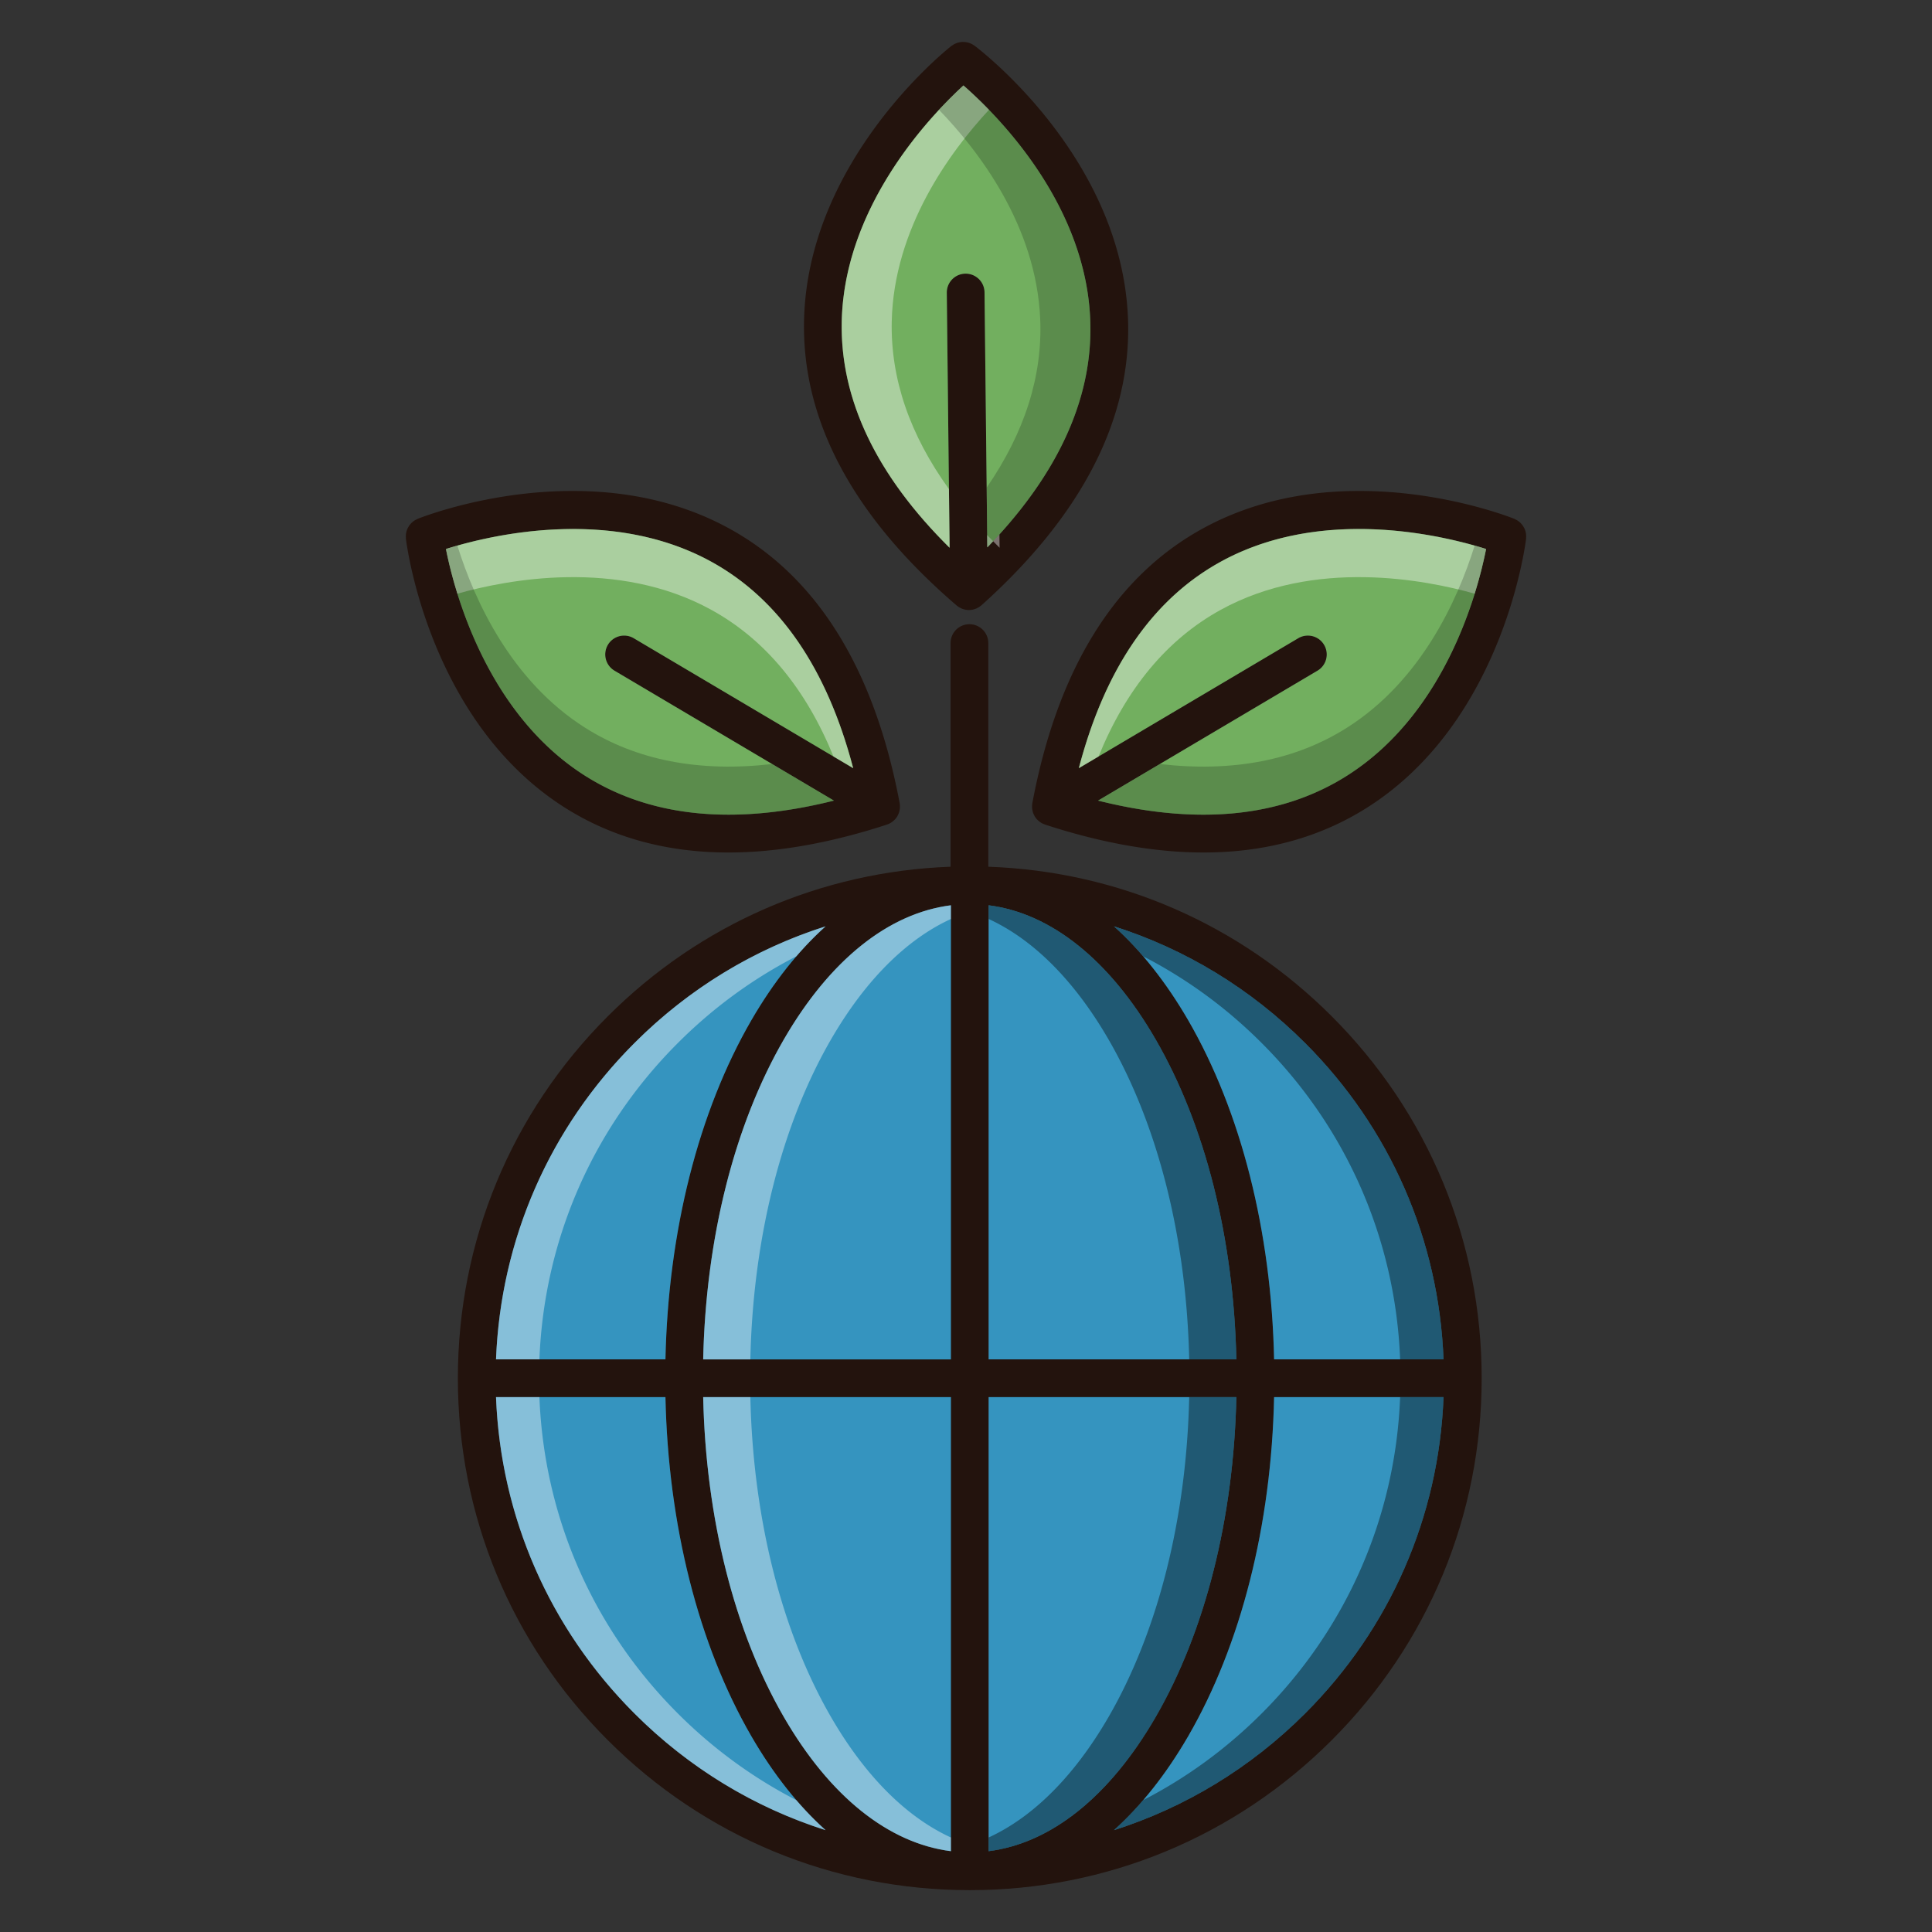 <?xml version="1.0" standalone="no"?><!DOCTYPE svg PUBLIC "-//W3C//DTD SVG 1.1//EN" "http://www.w3.org/Graphics/SVG/1.1/DTD/svg11.dtd"><svg t="1625811853110" class="icon" viewBox="0 0 1024 1024" version="1.1" xmlns="http://www.w3.org/2000/svg" p-id="41148" xmlns:xlink="http://www.w3.org/1999/xlink" width="200" height="200"><rect x="0" y="0" width="1024" height="1024" fill="#333333" stroke="none"/><defs><style type="text/css"></style></defs><path d="M705.84 538.64c-48.92-48.92-113.24-76.84-182.02-79.26v-118.54c0-5.52-4.48-10-10-10s-10 4.48-10 10v118.54c-68.64 2.52-132.82 30.42-181.66 79.26-51.26 51.22-79.48 119.36-79.48 191.86 0 72.48 28.22 140.62 79.48 191.84 51.24 51.24 119.38 79.48 191.84 79.48 72.44 0 140.56-28.24 191.84-79.48 51.24-51.22 79.48-119.36 79.48-191.84 0-72.5-28.24-140.64-79.48-191.86z m-369.54 14.16c28.84-28.86 63.48-49.82 101.28-61.82-14.38 12.9-27.64 29.58-39.32 49.72-28.08 48.48-44.12 112-45.56 179.8h-89.8c2.46-63.4 28.3-122.64 73.4-167.7z m0 355.4c-45.1-45.08-70.94-104.32-73.4-167.7h89.8c1.44 67.78 17.48 131.3 45.56 179.78 11.68 20.16 24.94 36.82 39.32 49.74-37.8-12.02-72.44-32.98-101.28-61.82zM504 981.16c-33.04-4.18-64.12-28.98-88.44-70.92-26.36-45.5-41.44-105.46-42.86-169.74H504v240.66z m0-260.66h-131.3c1.42-64.3 16.5-124.26 42.86-169.76 24.32-41.94 55.4-66.74 88.44-70.92v240.68z m187.7-167.7c45.1 45.08 70.94 104.3 73.4 167.7h-89.8c-1.44-67.8-17.48-131.32-45.56-179.8-11.7-20.14-24.94-36.82-39.32-49.72 37.8 12 72.42 32.96 101.28 61.82zM524 479.82c33.04 4.18 64.12 28.98 88.42 70.92 26.38 45.5 41.46 105.46 42.88 169.76H524V479.82z m0 501.34V740.5h131.3c-1.42 64.28-16.5 124.24-42.88 169.74-24.3 41.94-55.38 66.74-88.42 70.92z m167.7-72.96c-28.86 28.84-63.5 49.8-101.28 61.82 14.38-12.92 27.62-29.58 39.32-49.74 28.08-48.48 44.12-112 45.56-179.78h89.8c-2.46 63.38-28.3 122.62-73.4 167.7z" fill="#23130D" p-id="41149"></path><path d="M765.1 740.5c-2.46 63.38-28.3 122.62-73.4 167.7-28.86 28.84-63.5 49.8-101.28 61.82 14.38-12.92 27.62-29.58 39.32-49.74 28.08-48.48 44.12-112 45.56-179.78h89.8zM765.1 720.5h-89.8c-1.44-67.8-17.48-131.32-45.56-179.8-11.7-20.14-24.94-36.82-39.32-49.72 37.8 12 72.42 32.96 101.28 61.82 45.1 45.08 70.94 104.3 73.4 167.7z" fill="#3594BF" p-id="41150"></path><path d="M655.3 720.5H524V479.82c33.04 4.18 64.12 28.98 88.42 70.92 26.38 45.5 41.46 105.46 42.88 169.76zM655.3 740.5c-1.42 64.28-16.5 124.24-42.88 169.74-24.3 41.94-55.38 66.74-88.42 70.92V740.5h131.3zM504 740.5v240.66c-33.04-4.18-64.12-28.98-88.44-70.92-26.36-45.5-41.44-105.46-42.86-169.74H504z" fill="#3594BF" p-id="41151"></path><path d="M437.58 970.02c-37.8-12.02-72.44-32.98-101.28-61.82-45.1-45.08-70.94-104.32-73.4-167.7h89.8c1.44 67.78 17.48 131.3 45.56 179.78 11.68 20.16 24.94 36.82 39.32 49.74zM437.58 490.98c-14.38 12.9-27.64 29.58-39.32 49.72-28.08 48.48-44.12 112-45.56 179.8h-89.8c2.46-63.4 28.3-122.64 73.4-167.7 28.84-28.86 63.48-49.82 101.28-61.82z" fill="#3594BF" p-id="41152"></path><path d="M504 479.82v240.68h-131.3c1.42-64.3 16.5-124.26 42.86-169.76 24.32-41.94 55.4-66.74 88.44-70.92z" fill="#3594BF" p-id="41153"></path><path d="M437.58 970.02c-37.8-12.02-72.44-32.98-101.28-61.82-45.1-45.08-70.94-104.32-73.4-167.7h23c2.46 63.38 28.3 122.62 73.4 167.7 18.72 18.72 39.88 34.12 62.76 45.9a175.2 175.2 0 0 0 15.52 15.92zM437.58 490.98c-5.32 4.8-10.52 10.1-15.52 15.9-22.88 11.78-44.04 27.18-62.76 45.92-45.1 45.06-70.94 104.3-73.4 167.7h-23c2.46-63.4 28.3-122.64 73.4-167.7 28.84-28.86 63.48-49.82 101.28-61.82zM504 973.9v7.26c-33.04-4.18-64.12-28.98-88.44-70.92-26.36-45.5-41.44-105.46-42.86-169.74h25c1.42 64.28 16.5 124.24 42.86 169.74 18.08 31.16 39.88 52.86 63.44 63.66zM504 479.82v7.26c-23.56 10.8-45.36 32.5-63.44 63.66-26.36 45.5-41.44 105.46-42.86 169.76h-25c1.42-64.3 16.5-124.26 42.86-169.76 24.32-41.94 55.4-66.74 88.44-70.92z" fill="#FFFFFF" opacity=".4" p-id="41154"></path><path d="M590.42 970.02c37.8-12.02 72.44-32.98 101.28-61.82 45.1-45.08 70.94-104.32 73.4-167.7h-23c-2.46 63.38-28.3 122.62-73.4 167.7-18.72 18.72-39.88 34.12-62.76 45.9a175.2 175.2 0 0 1-15.52 15.92zM590.42 490.98c5.32 4.8 10.52 10.1 15.52 15.9 22.88 11.78 44.04 27.18 62.76 45.92 45.1 45.06 70.94 104.3 73.4 167.7h23c-2.46-63.4-28.3-122.64-73.4-167.7-28.84-28.86-63.48-49.82-101.28-61.82zM524 973.9v7.26c33.04-4.18 64.12-28.98 88.44-70.92 26.36-45.5 41.44-105.46 42.86-169.74h-25c-1.42 64.28-16.5 124.24-42.86 169.74-18.08 31.16-39.88 52.86-63.44 63.66zM524 479.82v7.26c23.56 10.8 45.36 32.5 63.44 63.66 26.36 45.5 41.44 105.46 42.86 169.76h25c-1.42-64.3-16.5-124.26-42.86-169.76-24.32-41.94-55.4-66.74-88.44-70.92z" opacity=".4" p-id="41155"></path><path d="M476.96 426.7c-0.02-0.24-0.06-0.46-0.1-0.68-0.02-0.12 0-0.22-0.02-0.34-13.36-71.04-43.76-120.02-90.34-145.56-74.26-40.74-161.48-6.58-165.14-5.12-0.24 0.1-0.42 0.24-0.64 0.34-0.3 0.14-0.58 0.28-0.86 0.44-0.3 0.2-0.58 0.4-0.86 0.62-0.22 0.18-0.46 0.34-0.68 0.54-0.26 0.24-0.5 0.52-0.74 0.78-0.18 0.22-0.38 0.44-0.54 0.66-0.2 0.28-0.38 0.56-0.54 0.86-0.16 0.26-0.32 0.54-0.46 0.82-0.12 0.28-0.24 0.58-0.34 0.88-0.12 0.3-0.22 0.62-0.3 0.94-0.08 0.3-0.12 0.6-0.18 0.92-0.04 0.32-0.1 0.66-0.1 1-0.02 0.32 0 0.64 0.02 0.98 0 0.24-0.02 0.48 0 0.72 0.48 3.92 12.48 96.82 83.9 142.34 25.1 15.98 54.2 24 87.04 24 25.76 0 53.82-4.94 84.04-14.8 0.06-0.02 0.1-0.06 0.16-0.08 0.16-0.06 0.32-0.1 0.48-0.16 0.06-0.04 0.12-0.06 0.16-0.08 0.36-0.16 0.7-0.32 1.02-0.5a0.42 0.42 0 0 0 0.12-0.08c0.08-0.04 0.18-0.1 0.26-0.16l0.36-0.24c0.24-0.16 0.48-0.34 0.7-0.54 0.1-0.08 0.22-0.16 0.32-0.26s0.2-0.18 0.3-0.28c0.06-0.04 0.1-0.1 0.14-0.14 0.26-0.26 0.5-0.54 0.74-0.82 0.04-0.06 0.06-0.1 0.1-0.16l0.12-0.18c0.1-0.14 0.2-0.26 0.28-0.4 0.08-0.12 0.16-0.22 0.24-0.34 0.04-0.08 0.08-0.18 0.12-0.28 0.1-0.18 0.2-0.38 0.3-0.56 0.1-0.22 0.18-0.46 0.28-0.68 0.08-0.2 0.14-0.38 0.2-0.58 0.06-0.18 0.12-0.36 0.16-0.56 0.06-0.24 0.1-0.48 0.16-0.72 0.02-0.2 0.06-0.4 0.08-0.62 0.04-0.2 0.04-0.4 0.06-0.6v-0.7c0-0.22 0-0.42-0.02-0.62z m-151.26-71.22L442 424.34c-52.92 13.26-97.3 8.82-132.1-13.3-52.14-33.16-69.1-97.66-73.54-120.06 21.78-6.88 86.5-23.04 140.64 6.74 36.14 19.86 61.36 56.62 75.2 109.42l-116.32-68.88a10.012 10.012 0 0 0-13.7 3.52 10.008 10.008 0 0 0 3.52 13.7z" fill="#23130D" p-id="41156"></path><path d="M325.7 355.48L442 424.34c-52.92 13.26-97.3 8.82-132.1-13.3-52.14-33.16-69.1-97.66-73.54-120.06 21.78-6.88 86.5-23.04 140.64 6.74 36.14 19.86 61.36 56.62 75.2 109.42l-116.32-68.88a10.012 10.012 0 0 0-13.7 3.52 10.008 10.008 0 0 0 3.52 13.7z" fill="#72AF5F" p-id="41157"></path><path d="M452.2 407.14l-10.44-6.18c-14.7-36.08-36.36-62.12-64.76-77.74-49.78-27.38-108.52-15.92-134.58-8.56-3.04-9.78-4.94-18.06-6.06-23.68 21.78-6.88 86.5-23.04 140.64 6.74 36.14 19.86 61.36 56.62 75.2 109.42z" fill="#FFFFFF" opacity=".4" p-id="41158"></path><path d="M442 424.374c-52.92 13.26-97.3 8.82-132.1-13.3-52.14-33.16-69.1-97.66-73.54-120.06 1.76-0.56 3.78-1.16 6.06-1.82 9.12 29.14 28.44 71.54 67.48 96.38 27.34 17.38 60.62 23.84 99.3 19.38l32.8 19.42z" opacity=".2" p-id="41159"></path><path d="M808.78 282.84a8.42 8.42 0 0 0-0.18-0.98c-0.08-0.3-0.18-0.6-0.28-0.9-0.12-0.3-0.22-0.62-0.36-0.92-0.14-0.26-0.28-0.52-0.44-0.78-0.18-0.3-0.36-0.6-0.56-0.88-0.16-0.22-0.36-0.44-0.54-0.66-0.24-0.26-0.48-0.52-0.74-0.78-0.22-0.2-0.46-0.36-0.68-0.54-0.28-0.22-0.56-0.42-0.86-0.62-0.28-0.16-0.56-0.3-0.86-0.44-0.22-0.1-0.4-0.24-0.64-0.34-3.66-1.46-90.88-35.62-165.14 5.12-46.58 25.54-76.98 74.52-90.34 145.56-0.02 0.12-0.02 0.24-0.04 0.36-0.02 0.22-0.06 0.46-0.08 0.7-0.02 0.16-0.02 0.34-0.02 0.52 0 0.26-0.02 0.52 0 0.76 0.02 0.22 0.02 0.44 0.06 0.64 0.02 0.18 0.04 0.36 0.08 0.52 0.04 0.26 0.08 0.52 0.16 0.78a6.654 6.654 0 0 0 0.34 1.1c0.1 0.24 0.18 0.48 0.3 0.72 0.1 0.2 0.2 0.4 0.32 0.6 0.04 0.08 0.06 0.16 0.1 0.24 0.06 0.1 0.14 0.2 0.2 0.3 0.12 0.16 0.22 0.32 0.34 0.48 0 0.02 0.02 0.02 0.02 0.02 0.06 0.1 0.12 0.2 0.2 0.3 0.2 0.26 0.42 0.48 0.64 0.72 0.08 0.08 0.16 0.16 0.22 0.24 0.1 0.08 0.18 0.16 0.28 0.24 0.12 0.1 0.24 0.2 0.36 0.32 0.22 0.16 0.42 0.34 0.64 0.48 0.14 0.1 0.28 0.18 0.42 0.28 0.06 0.02 0.12 0.06 0.18 0.1 0.06 0.04 0.12 0.1 0.2 0.14 0.3 0.16 0.62 0.3 0.94 0.44 0.08 0.04 0.14 0.08 0.22 0.12 0.14 0.06 0.3 0.1 0.44 0.14 0.08 0.02 0.14 0.06 0.2 0.1 30.22 9.86 58.28 14.8 84.04 14.8 32.82 0 61.94-8.02 87.04-24.02 71.42-45.5 83.42-138.4 83.9-142.32 0.02-0.22 0-0.44 0-0.64 0.02-0.36 0.04-0.72 0.02-1.08 0-0.32-0.06-0.62-0.1-0.94z m-94.56 128.12c-34.82 22.2-79.24 26.66-132.22 13.38l116.3-68.86a9.984 9.984 0 0 0 3.5-13.7c-2.8-4.76-8.94-6.32-13.7-3.52l-116.3 68.88c13.84-52.8 39.06-89.56 75.2-109.42 54.16-29.8 118.88-13.62 140.66-6.74-4.4 22.36-21.22 86.7-73.44 119.98z" fill="#23130D" p-id="41160"></path><path d="M787.66 290.98c-4.4 22.36-21.22 86.7-73.44 119.98-34.82 22.2-79.24 26.66-132.22 13.38l116.3-68.86a9.984 9.984 0 0 0 3.5-13.7c-2.8-4.76-8.94-6.32-13.7-3.52l-116.3 68.88c13.84-52.8 39.06-89.56 75.2-109.42 54.16-29.8 118.88-13.62 140.66-6.74z" fill="#72AF5F" p-id="41161"></path><path d="M597.82 168.02c-3.72-84.6-78.16-141.44-81.32-143.82-0.18-0.12-0.36-0.2-0.54-0.32-0.3-0.2-0.62-0.4-0.96-0.58-0.26-0.14-0.54-0.24-0.82-0.36-0.32-0.12-0.64-0.24-0.96-0.34-0.3-0.08-0.62-0.14-0.92-0.2-0.32-0.06-0.66-0.12-0.98-0.14-0.3-0.04-0.6-0.02-0.9-0.02-0.34 0-0.68 0-1.04 0.04-0.28 0.04-0.56 0.08-0.84 0.14-0.36 0.08-0.7 0.14-1.04 0.26-0.28 0.08-0.56 0.2-0.82 0.32-0.32 0.12-0.64 0.26-0.94 0.42-0.3 0.16-0.56 0.34-0.84 0.52-0.2 0.14-0.4 0.24-0.6 0.38-3.1 2.46-76.3 60.9-78.14 145.58-1.16 53.1 26.04 103.92 80.88 151.02 0.14 0.12 0.28 0.2 0.42 0.3s0.28 0.22 0.42 0.34c0.12 0.08 0.24 0.14 0.36 0.22 0.3 0.18 0.62 0.34 0.94 0.5 0.16 0.08 0.3 0.18 0.46 0.24 0.08 0.04 0.16 0.06 0.24 0.1 0.4 0.16 0.82 0.28 1.24 0.38 0.16 0.04 0.28 0.1 0.44 0.12 0.02 0.02 0.06 0.02 0.1 0.02 0.62 0.12 1.26 0.2 1.9 0.2h0.1c0.08 0 0.14-0.02 0.2-0.04 0.56 0 1.1-0.06 1.64-0.16 0.16-0.04 0.3-0.08 0.44-0.12l0.22-0.06c0.4-0.12 0.8-0.24 1.18-0.4 0.08-0.02 0.16-0.04 0.24-0.08 0.18-0.08 0.34-0.18 0.52-0.28 0.3-0.16 0.6-0.32 0.9-0.5l0.36-0.24c0.16-0.12 0.3-0.26 0.46-0.38 0.14-0.1 0.28-0.18 0.42-0.3 53.8-48.3 79.9-99.68 77.58-152.76z m-74.52 122.08l-1.48-135.16a9.996 9.996 0 0 0-10-9.9h-0.1a10.004 10.004 0 0 0-9.9 10.1l1.48 135.18c-38.8-38.38-58.02-78.62-57.16-119.86 1.3-61.8 47.68-109.76 64.5-125.16 17.14 14.96 64.48 61.7 67.18 123.6 1.82 41.24-16.52 81.94-54.52 121.2z" fill="#23130D" p-id="41162"></path><path d="M523.3 290.1l-1.48-135.16a9.996 9.996 0 0 0-10-9.9h-0.1a10.004 10.004 0 0 0-9.9 10.1l1.48 135.18c-38.8-38.38-58.02-78.62-57.16-119.86 1.3-61.8 47.68-109.76 64.5-125.16 17.14 14.96 64.48 61.7 67.18 123.6 1.82 41.24-16.52 81.94-54.52 121.2z" fill="#72AF5F" p-id="41163"></path><path d="M502.96 259.22l0.34 31.1c-38.8-38.38-58.02-78.62-57.16-119.86 1.3-61.8 47.68-109.76 64.5-125.16 3.48 3.04 8.2 7.38 13.54 12.9-20.52 22.1-50.5 62.74-51.54 112.26-0.64 30.24 9.54 59.94 30.32 88.76zM526.36 286.86c-0.98 1.08-2.02 2.16-3.06 3.24l-0.08-6.5 3.14 3.26zM529.72 283.26l0.08 7.06c-1.16-1.16-2.32-2.3-3.44-3.46 1.16-1.2 2.26-2.4 3.36-3.6z" fill="#FFFFFF" opacity=".4" p-id="41164"></path><path d="M523.3 290.1l-0.34-31.66c20.18-29.32 29.7-59.28 28.36-89.54-2.16-49.32-32.64-89.02-53.64-110.7 5.1-5.5 9.62-9.84 12.96-12.9 17.14 14.96 64.48 61.7 67.18 123.6 1.82 41.24-16.52 81.94-54.52 121.2z" opacity=".2" p-id="41165"></path><path d="M571.81 407.14l10.44-6.18c14.7-36.08 36.36-62.12 64.76-77.74 49.78-27.38 108.52-15.92 134.58-8.56 3.04-9.78 4.94-18.06 6.06-23.68-21.78-6.88-86.5-23.04-140.64 6.74-36.14 19.86-61.36 56.62-75.2 109.42z" fill="#FFFFFF" opacity=".4" p-id="41166"></path><path d="M582.01 424.374c52.92 13.26 97.3 8.82 132.1-13.3 52.14-33.16 69.1-97.66 73.54-120.06-1.76-0.56-3.78-1.16-6.06-1.82-9.12 29.14-28.44 71.54-67.48 96.38-27.34 17.38-60.62 23.84-99.3 19.38l-32.8 19.42z" opacity=".2" p-id="41167"></path></svg>